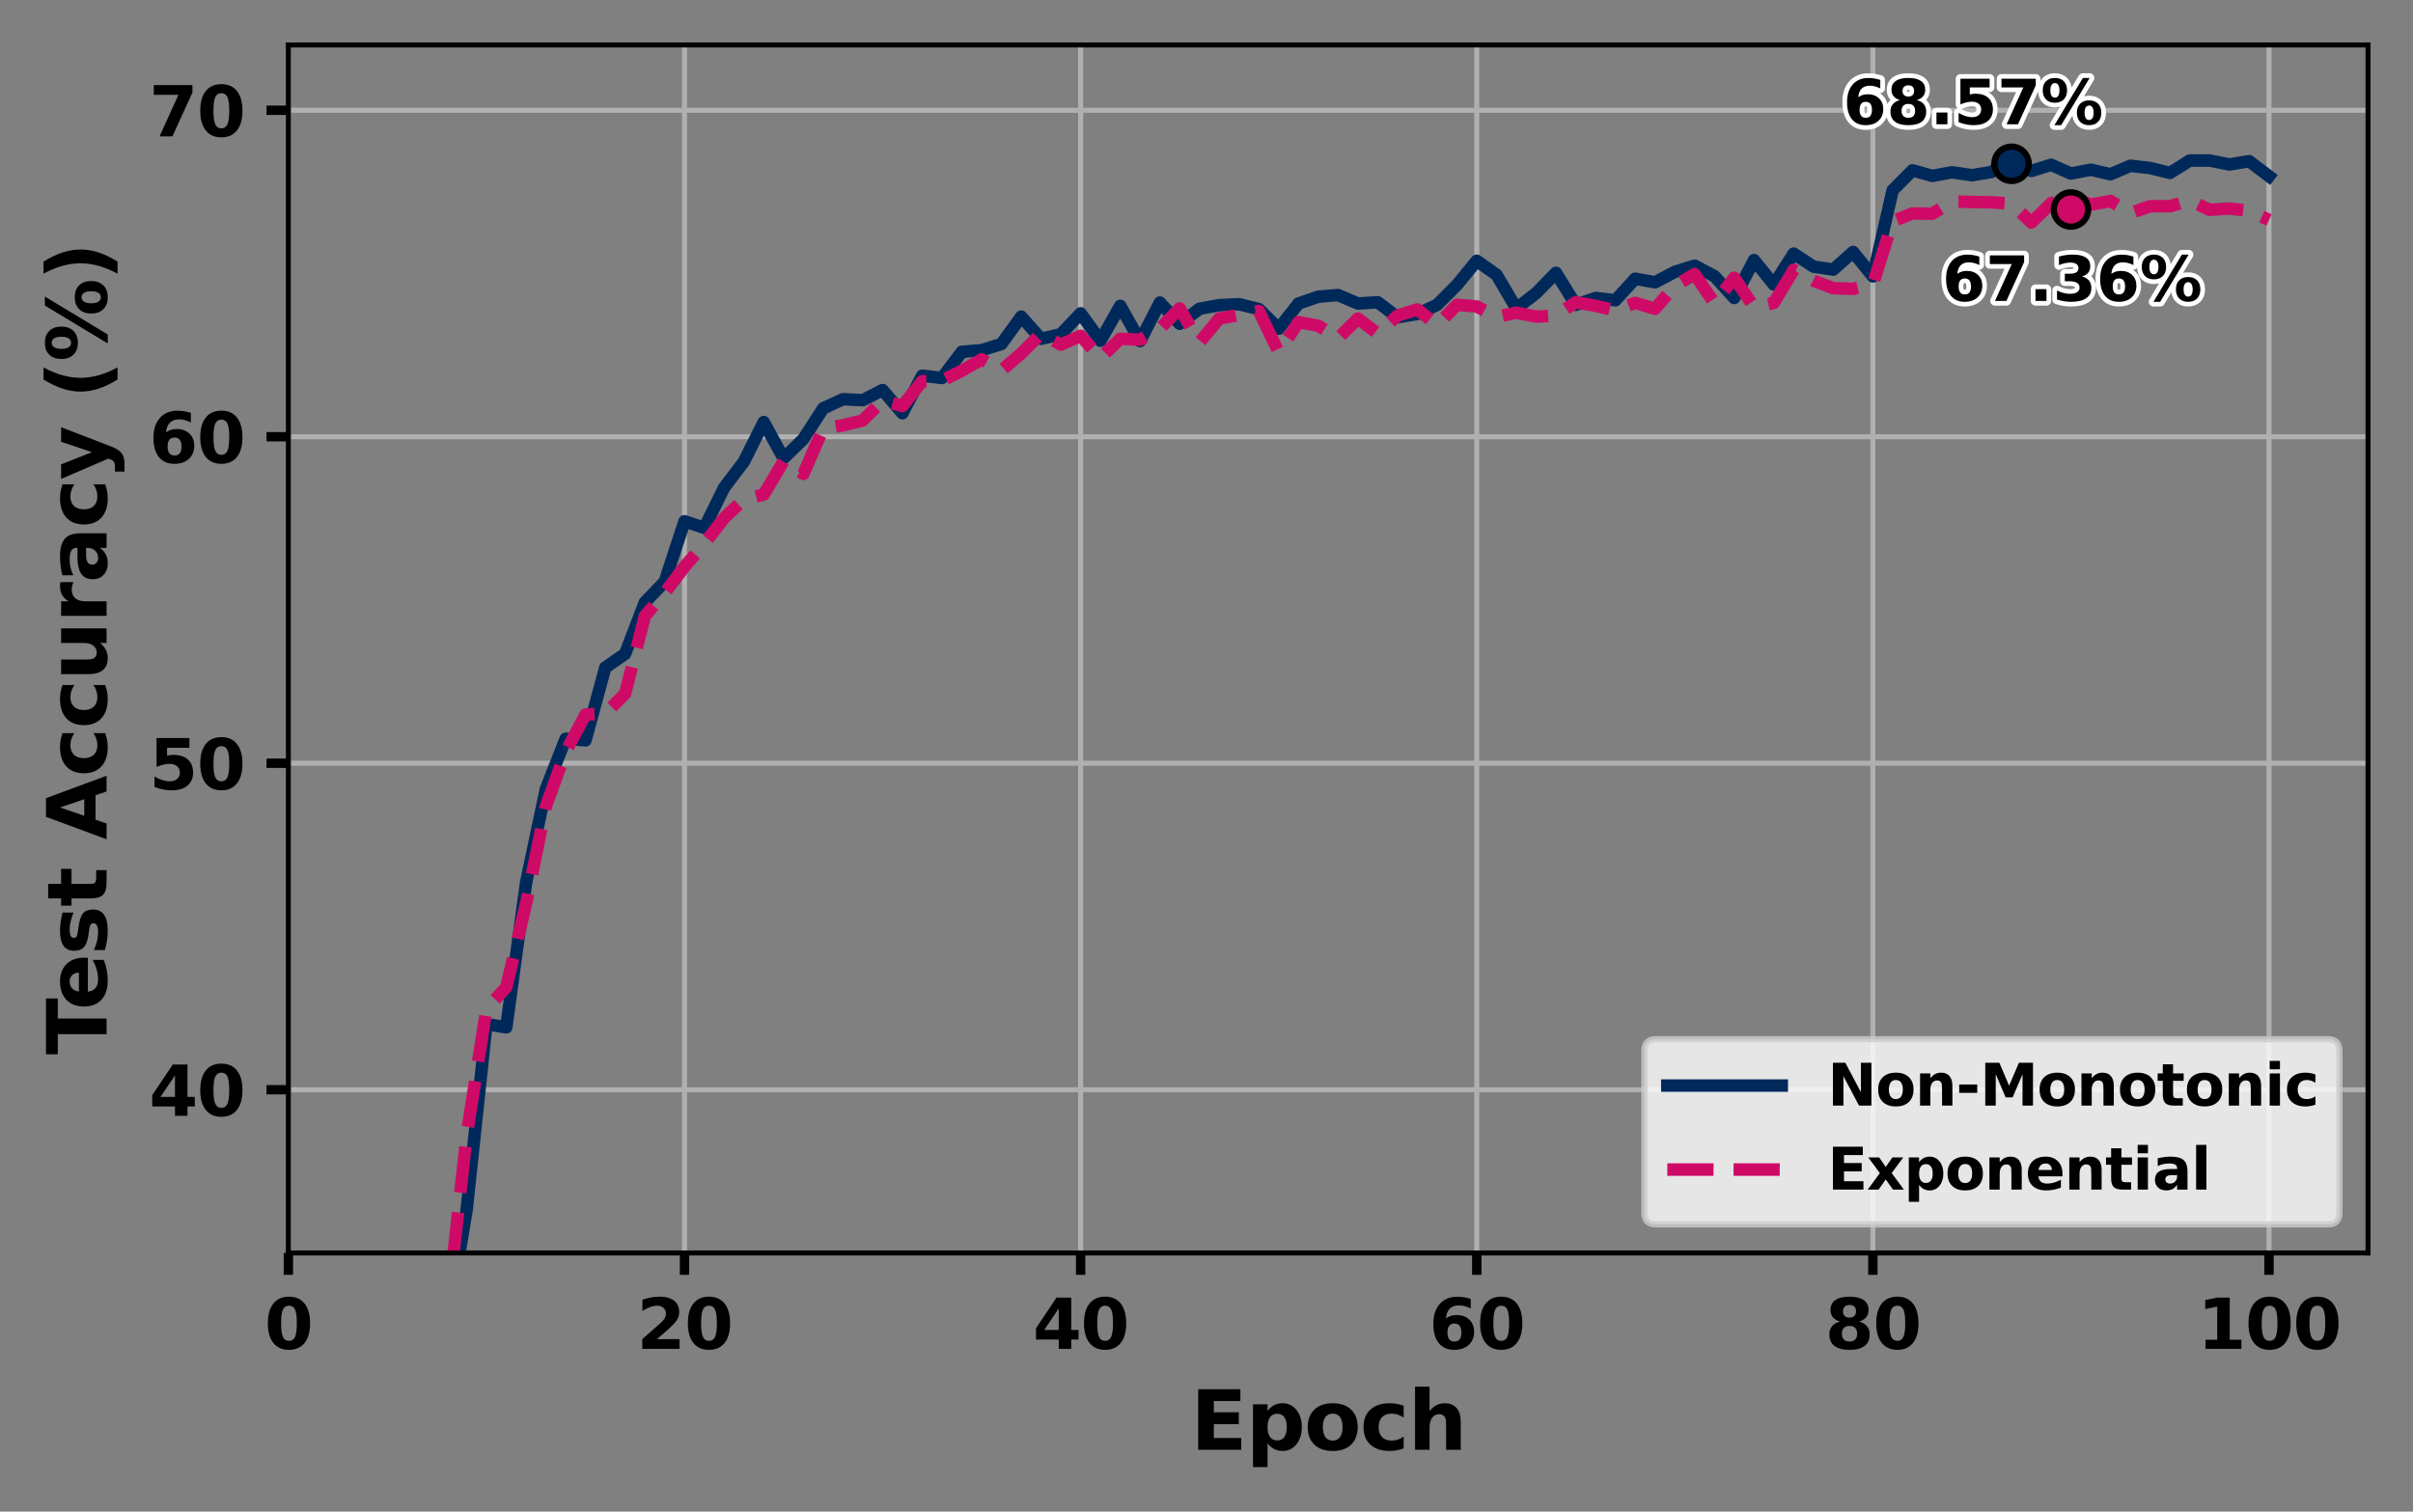 <?xml version="1.0" encoding="utf-8" standalone="no"?>
<!DOCTYPE svg PUBLIC "-//W3C//DTD SVG 1.1//EN"
  "http://www.w3.org/Graphics/SVG/1.1/DTD/svg11.dtd">
<svg xmlns:xlink="http://www.w3.org/1999/xlink" width="386.356pt" height="242.107pt" viewBox="0 0 386.356 242.107" xmlns="http://www.w3.org/2000/svg" version="1.1">
 <rect x="0" y="0" width="386.356" height="242.107" fill="#808080" stroke="none"/>
 <defs>
  <style type="text/css">*{stroke-linejoin: round; stroke-linecap: butt}</style>
 </defs>
 <g id="figure_1">
  <g id="patch_1">
   <path d="M 0 242.107 
L 386.356 242.107 
L 386.356 0 
L 0 0 
L 0 242.107 
z
" style="fill: none"/>
  </g>
  <g id="axes_1">
   <g id="patch_2">
    <path d="M 46.176 200.68 
L 379.156 200.68 
L 379.156 7.2 
L 46.176 7.2 
L 46.176 200.68 
z
" style="fill: none"/>
   </g>
   <g id="matplotlib.axis_1">
    <g id="xtick_1">
     <g id="line2d_1">
      <path d="M 46.176 200.68 
L 46.176 7.2 
" clip-path="url(#paf613d420e)" style="fill: none; stroke: #b0b0b0; stroke-width: 0.8; stroke-linecap: square"/>
     </g>
     <g id="line2d_2">
      <defs>
       <path id="m0b02f58ce5" d="M 0 0 
L 0 3.5 
" style="stroke: #000000; stroke-width: 1.5"/>
      </defs>
      <g>
       <use xlink:href="#m0b02f58ce5" x="46.176" y="200.68" style="stroke: #000000; stroke-width: 1.5"/>
      </g>
     </g>
     <g id="text_1">
      <!-- 0 -->
      <g transform="translate(42.349 216.038) scale(0.11 -0.11)">
       <defs>
        <path id="DejaVuSans-Bold-30" d="M 2944 2338 
Q 2944 3213 2780 3570 
Q 2616 3928 2228 3928 
Q 1841 3928 1675 3570 
Q 1509 3213 1509 2338 
Q 1509 1453 1675 1090 
Q 1841 728 2228 728 
Q 2613 728 2778 1090 
Q 2944 1453 2944 2338 
z
M 4147 2328 
Q 4147 1169 3647 539 
Q 3147 -91 2228 -91 
Q 1306 -91 806 539 
Q 306 1169 306 2328 
Q 306 3491 806 4120 
Q 1306 4750 2228 4750 
Q 3147 4750 3647 4120 
Q 4147 3491 4147 2328 
z
" transform="scale(0.016)"/>
       </defs>
       <use xlink:href="#DejaVuSans-Bold-30"/>
      </g>
     </g>
    </g>
    <g id="xtick_2">
     <g id="line2d_3">
      <path d="M 109.601 200.68 
L 109.601 7.2 
" clip-path="url(#paf613d420e)" style="fill: none; stroke: #b0b0b0; stroke-width: 0.8; stroke-linecap: square"/>
     </g>
     <g id="line2d_4">
      <g>
       <use xlink:href="#m0b02f58ce5" x="109.601" y="200.68" style="stroke: #000000; stroke-width: 1.5"/>
      </g>
     </g>
     <g id="text_2">
      <!-- 20 -->
      <g transform="translate(101.947 216.038) scale(0.11 -0.11)">
       <defs>
        <path id="DejaVuSans-Bold-32" d="M 1844 884 
L 3897 884 
L 3897 0 
L 506 0 
L 506 884 
L 2209 2388 
Q 2438 2594 2547 2791 
Q 2656 2988 2656 3200 
Q 2656 3528 2436 3728 
Q 2216 3928 1850 3928 
Q 1569 3928 1234 3808 
Q 900 3688 519 3450 
L 519 4475 
Q 925 4609 1322 4679 
Q 1719 4750 2100 4750 
Q 2938 4750 3402 4381 
Q 3866 4013 3866 3353 
Q 3866 2972 3669 2642 
Q 3472 2313 2841 1759 
L 1844 884 
z
" transform="scale(0.016)"/>
       </defs>
       <use xlink:href="#DejaVuSans-Bold-32"/>
       <use xlink:href="#DejaVuSans-Bold-30" transform="translate(69.58 0)"/>
      </g>
     </g>
    </g>
    <g id="xtick_3">
     <g id="line2d_5">
      <path d="M 173.026 200.68 
L 173.026 7.2 
" clip-path="url(#paf613d420e)" style="fill: none; stroke: #b0b0b0; stroke-width: 0.8; stroke-linecap: square"/>
     </g>
     <g id="line2d_6">
      <g>
       <use xlink:href="#m0b02f58ce5" x="173.026" y="200.68" style="stroke: #000000; stroke-width: 1.5"/>
      </g>
     </g>
     <g id="text_3">
      <!-- 40 -->
      <g transform="translate(165.372 216.038) scale(0.11 -0.11)">
       <defs>
        <path id="DejaVuSans-Bold-34" d="M 2356 3675 
L 1038 1722 
L 2356 1722 
L 2356 3675 
z
M 2156 4666 
L 3494 4666 
L 3494 1722 
L 4159 1722 
L 4159 850 
L 3494 850 
L 3494 0 
L 2356 0 
L 2356 850 
L 288 850 
L 288 1881 
L 2156 4666 
z
" transform="scale(0.016)"/>
       </defs>
       <use xlink:href="#DejaVuSans-Bold-34"/>
       <use xlink:href="#DejaVuSans-Bold-30" transform="translate(69.58 0)"/>
      </g>
     </g>
    </g>
    <g id="xtick_4">
     <g id="line2d_7">
      <path d="M 236.45 200.68 
L 236.45 7.2 
" clip-path="url(#paf613d420e)" style="fill: none; stroke: #b0b0b0; stroke-width: 0.8; stroke-linecap: square"/>
     </g>
     <g id="line2d_8">
      <g>
       <use xlink:href="#m0b02f58ce5" x="236.45" y="200.68" style="stroke: #000000; stroke-width: 1.5"/>
      </g>
     </g>
     <g id="text_4">
      <!-- 60 -->
      <g transform="translate(228.797 216.038) scale(0.11 -0.11)">
       <defs>
        <path id="DejaVuSans-Bold-36" d="M 2316 2303 
Q 2000 2303 1842 2098 
Q 1684 1894 1684 1484 
Q 1684 1075 1842 870 
Q 2000 666 2316 666 
Q 2634 666 2792 870 
Q 2950 1075 2950 1484 
Q 2950 1894 2792 2098 
Q 2634 2303 2316 2303 
z
M 3803 4544 
L 3803 3681 
Q 3506 3822 3243 3889 
Q 2981 3956 2731 3956 
Q 2194 3956 1894 3657 
Q 1594 3359 1544 2772 
Q 1750 2925 1990 3001 
Q 2231 3078 2516 3078 
Q 3231 3078 3670 2659 
Q 4109 2241 4109 1563 
Q 4109 813 3618 361 
Q 3128 -91 2303 -91 
Q 1394 -91 895 523 
Q 397 1138 397 2266 
Q 397 3422 980 4083 
Q 1563 4744 2578 4744 
Q 2900 4744 3203 4694 
Q 3506 4644 3803 4544 
z
" transform="scale(0.016)"/>
       </defs>
       <use xlink:href="#DejaVuSans-Bold-36"/>
       <use xlink:href="#DejaVuSans-Bold-30" transform="translate(69.58 0)"/>
      </g>
     </g>
    </g>
    <g id="xtick_5">
     <g id="line2d_9">
      <path d="M 299.875 200.68 
L 299.875 7.2 
" clip-path="url(#paf613d420e)" style="fill: none; stroke: #b0b0b0; stroke-width: 0.8; stroke-linecap: square"/>
     </g>
     <g id="line2d_10">
      <g>
       <use xlink:href="#m0b02f58ce5" x="299.875" y="200.68" style="stroke: #000000; stroke-width: 1.5"/>
      </g>
     </g>
     <g id="text_5">
      <!-- 80 -->
      <g transform="translate(292.222 216.038) scale(0.11 -0.11)">
       <defs>
        <path id="DejaVuSans-Bold-38" d="M 2228 2088 
Q 1891 2088 1709 1903 
Q 1528 1719 1528 1375 
Q 1528 1031 1709 848 
Q 1891 666 2228 666 
Q 2563 666 2741 848 
Q 2919 1031 2919 1375 
Q 2919 1722 2741 1905 
Q 2563 2088 2228 2088 
z
M 1350 2484 
Q 925 2613 709 2878 
Q 494 3144 494 3541 
Q 494 4131 934 4440 
Q 1375 4750 2228 4750 
Q 3075 4750 3515 4442 
Q 3956 4134 3956 3541 
Q 3956 3144 3739 2878 
Q 3522 2613 3097 2484 
Q 3572 2353 3814 2058 
Q 4056 1763 4056 1313 
Q 4056 619 3595 264 
Q 3134 -91 2228 -91 
Q 1319 -91 855 264 
Q 391 619 391 1313 
Q 391 1763 633 2058 
Q 875 2353 1350 2484 
z
M 1631 3419 
Q 1631 3141 1786 2991 
Q 1941 2841 2228 2841 
Q 2509 2841 2662 2991 
Q 2816 3141 2816 3419 
Q 2816 3697 2662 3845 
Q 2509 3994 2228 3994 
Q 1941 3994 1786 3844 
Q 1631 3694 1631 3419 
z
" transform="scale(0.016)"/>
       </defs>
       <use xlink:href="#DejaVuSans-Bold-38"/>
       <use xlink:href="#DejaVuSans-Bold-30" transform="translate(69.58 0)"/>
      </g>
     </g>
    </g>
    <g id="xtick_6">
     <g id="line2d_11">
      <path d="M 363.3 200.68 
L 363.3 7.2 
" clip-path="url(#paf613d420e)" style="fill: none; stroke: #b0b0b0; stroke-width: 0.8; stroke-linecap: square"/>
     </g>
     <g id="line2d_12">
      <g>
       <use xlink:href="#m0b02f58ce5" x="363.3" y="200.68" style="stroke: #000000; stroke-width: 1.5"/>
      </g>
     </g>
     <g id="text_6">
      <!-- 100 -->
      <g transform="translate(351.82 216.038) scale(0.11 -0.11)">
       <defs>
        <path id="DejaVuSans-Bold-31" d="M 750 831 
L 1813 831 
L 1813 3847 
L 722 3622 
L 722 4441 
L 1806 4666 
L 2950 4666 
L 2950 831 
L 4013 831 
L 4013 0 
L 750 0 
L 750 831 
z
" transform="scale(0.016)"/>
       </defs>
       <use xlink:href="#DejaVuSans-Bold-31"/>
       <use xlink:href="#DejaVuSans-Bold-30" transform="translate(69.58 0)"/>
       <use xlink:href="#DejaVuSans-Bold-30" transform="translate(139.16 0)"/>
      </g>
     </g>
    </g>
    <g id="text_7">
     <!-- Epoch -->
     <g transform="translate(190.627 232.204) scale(0.13 -0.13)">
      <defs>
       <path id="DejaVuSans-Bold-45" d="M 588 4666 
L 3834 4666 
L 3834 3756 
L 1791 3756 
L 1791 2888 
L 3713 2888 
L 3713 1978 
L 1791 1978 
L 1791 909 
L 3903 909 
L 3903 0 
L 588 0 
L 588 4666 
z
" transform="scale(0.016)"/>
       <path id="DejaVuSans-Bold-70" d="M 1656 506 
L 1656 -1331 
L 538 -1331 
L 538 3500 
L 1656 3500 
L 1656 2988 
Q 1888 3294 2169 3439 
Q 2450 3584 2816 3584 
Q 3463 3584 3878 3070 
Q 4294 2556 4294 1747 
Q 4294 938 3878 423 
Q 3463 -91 2816 -91 
Q 2450 -91 2169 54 
Q 1888 200 1656 506 
z
M 2400 2772 
Q 2041 2772 1848 2508 
Q 1656 2244 1656 1747 
Q 1656 1250 1848 986 
Q 2041 722 2400 722 
Q 2759 722 2948 984 
Q 3138 1247 3138 1747 
Q 3138 2247 2948 2509 
Q 2759 2772 2400 2772 
z
" transform="scale(0.016)"/>
       <path id="DejaVuSans-Bold-6f" d="M 2203 2784 
Q 1831 2784 1636 2517 
Q 1441 2250 1441 1747 
Q 1441 1244 1636 976 
Q 1831 709 2203 709 
Q 2569 709 2762 976 
Q 2956 1244 2956 1747 
Q 2956 2250 2762 2517 
Q 2569 2784 2203 2784 
z
M 2203 3584 
Q 3106 3584 3614 3096 
Q 4122 2609 4122 1747 
Q 4122 884 3614 396 
Q 3106 -91 2203 -91 
Q 1297 -91 786 396 
Q 275 884 275 1747 
Q 275 2609 786 3096 
Q 1297 3584 2203 3584 
z
" transform="scale(0.016)"/>
       <path id="DejaVuSans-Bold-63" d="M 3366 3391 
L 3366 2478 
Q 3138 2634 2908 2709 
Q 2678 2784 2431 2784 
Q 1963 2784 1702 2511 
Q 1441 2238 1441 1747 
Q 1441 1256 1702 982 
Q 1963 709 2431 709 
Q 2694 709 2930 787 
Q 3166 866 3366 1019 
L 3366 103 
Q 3103 6 2833 -42 
Q 2563 -91 2291 -91 
Q 1344 -91 809 395 
Q 275 881 275 1747 
Q 275 2613 809 3098 
Q 1344 3584 2291 3584 
Q 2566 3584 2833 3536 
Q 3100 3488 3366 3391 
z
" transform="scale(0.016)"/>
       <path id="DejaVuSans-Bold-68" d="M 4056 2131 
L 4056 0 
L 2931 0 
L 2931 347 
L 2931 1625 
Q 2931 2084 2911 2256 
Q 2891 2428 2841 2509 
Q 2775 2619 2662 2680 
Q 2550 2741 2406 2741 
Q 2056 2741 1856 2470 
Q 1656 2200 1656 1722 
L 1656 0 
L 538 0 
L 538 4863 
L 1656 4863 
L 1656 2988 
Q 1909 3294 2193 3439 
Q 2478 3584 2822 3584 
Q 3428 3584 3742 3212 
Q 4056 2841 4056 2131 
z
" transform="scale(0.016)"/>
      </defs>
      <use xlink:href="#DejaVuSans-Bold-45"/>
      <use xlink:href="#DejaVuSans-Bold-70" transform="translate(68.311 0)"/>
      <use xlink:href="#DejaVuSans-Bold-6f" transform="translate(139.893 0)"/>
      <use xlink:href="#DejaVuSans-Bold-63" transform="translate(208.594 0)"/>
      <use xlink:href="#DejaVuSans-Bold-68" transform="translate(267.871 0)"/>
     </g>
    </g>
   </g>
   <g id="matplotlib.axis_2">
    <g id="ytick_1">
     <g id="line2d_13">
      <path d="M 46.176 174.534 
L 379.156 174.534 
" clip-path="url(#paf613d420e)" style="fill: none; stroke: #b0b0b0; stroke-width: 0.8; stroke-linecap: square"/>
     </g>
     <g id="line2d_14">
      <defs>
       <path id="mafb6acbfd9" d="M 0 0 
L -3.5 0 
" style="stroke: #000000; stroke-width: 1.5"/>
      </defs>
      <g>
       <use xlink:href="#mafb6acbfd9" x="46.176" y="174.534" style="stroke: #000000; stroke-width: 1.5"/>
      </g>
     </g>
     <g id="text_8">
      <!-- 40 -->
      <g transform="translate(23.869 178.713) scale(0.11 -0.11)">
       <use xlink:href="#DejaVuSans-Bold-34"/>
       <use xlink:href="#DejaVuSans-Bold-30" transform="translate(69.58 0)"/>
      </g>
     </g>
    </g>
    <g id="ytick_2">
     <g id="line2d_15">
      <path d="M 46.176 122.242 
L 379.156 122.242 
" clip-path="url(#paf613d420e)" style="fill: none; stroke: #b0b0b0; stroke-width: 0.8; stroke-linecap: square"/>
     </g>
     <g id="line2d_16">
      <g>
       <use xlink:href="#mafb6acbfd9" x="46.176" y="122.242" style="stroke: #000000; stroke-width: 1.5"/>
      </g>
     </g>
     <g id="text_9">
      <!-- 50 -->
      <g transform="translate(23.869 126.421) scale(0.11 -0.11)">
       <defs>
        <path id="DejaVuSans-Bold-35" d="M 678 4666 
L 3669 4666 
L 3669 3781 
L 1638 3781 
L 1638 3059 
Q 1775 3097 1914 3117 
Q 2053 3138 2203 3138 
Q 3056 3138 3531 2711 
Q 4006 2284 4006 1522 
Q 4006 766 3489 337 
Q 2972 -91 2053 -91 
Q 1656 -91 1267 -14 
Q 878 63 494 219 
L 494 1166 
Q 875 947 1217 837 
Q 1559 728 1863 728 
Q 2300 728 2551 942 
Q 2803 1156 2803 1522 
Q 2803 1891 2551 2103 
Q 2300 2316 1863 2316 
Q 1603 2316 1309 2248 
Q 1016 2181 678 2041 
L 678 4666 
z
" transform="scale(0.016)"/>
       </defs>
       <use xlink:href="#DejaVuSans-Bold-35"/>
       <use xlink:href="#DejaVuSans-Bold-30" transform="translate(69.58 0)"/>
      </g>
     </g>
    </g>
    <g id="ytick_3">
     <g id="line2d_17">
      <path d="M 46.176 69.95 
L 379.156 69.95 
" clip-path="url(#paf613d420e)" style="fill: none; stroke: #b0b0b0; stroke-width: 0.8; stroke-linecap: square"/>
     </g>
     <g id="line2d_18">
      <g>
       <use xlink:href="#mafb6acbfd9" x="46.176" y="69.95" style="stroke: #000000; stroke-width: 1.5"/>
      </g>
     </g>
     <g id="text_10">
      <!-- 60 -->
      <g transform="translate(23.869 74.129) scale(0.11 -0.11)">
       <use xlink:href="#DejaVuSans-Bold-36"/>
       <use xlink:href="#DejaVuSans-Bold-30" transform="translate(69.58 0)"/>
      </g>
     </g>
    </g>
    <g id="ytick_4">
     <g id="line2d_19">
      <path d="M 46.176 17.658 
L 379.156 17.658 
" clip-path="url(#paf613d420e)" style="fill: none; stroke: #b0b0b0; stroke-width: 0.8; stroke-linecap: square"/>
     </g>
     <g id="line2d_20">
      <g>
       <use xlink:href="#mafb6acbfd9" x="46.176" y="17.658" style="stroke: #000000; stroke-width: 1.5"/>
      </g>
     </g>
     <g id="text_11">
      <!-- 70 -->
      <g transform="translate(23.869 21.838) scale(0.11 -0.11)">
       <defs>
        <path id="DejaVuSans-Bold-37" d="M 428 4666 
L 3944 4666 
L 3944 3988 
L 2125 0 
L 953 0 
L 2675 3781 
L 428 3781 
L 428 4666 
z
" transform="scale(0.016)"/>
       </defs>
       <use xlink:href="#DejaVuSans-Bold-37"/>
       <use xlink:href="#DejaVuSans-Bold-30" transform="translate(69.58 0)"/>
      </g>
     </g>
    </g>
    <g id="text_12">
     <!-- Test Accuracy (%) -->
     <g transform="translate(17.064 168.924) rotate(-90) scale(0.13 -0.13)">
      <defs>
       <path id="DejaVuSans-Bold-54" d="M 31 4666 
L 4331 4666 
L 4331 3756 
L 2784 3756 
L 2784 0 
L 1581 0 
L 1581 3756 
L 31 3756 
L 31 4666 
z
" transform="scale(0.016)"/>
       <path id="DejaVuSans-Bold-65" d="M 4031 1759 
L 4031 1441 
L 1416 1441 
Q 1456 1047 1700 850 
Q 1944 653 2381 653 
Q 2734 653 3104 758 
Q 3475 863 3866 1075 
L 3866 213 
Q 3469 63 3072 -14 
Q 2675 -91 2278 -91 
Q 1328 -91 801 392 
Q 275 875 275 1747 
Q 275 2603 792 3093 
Q 1309 3584 2216 3584 
Q 3041 3584 3536 3087 
Q 4031 2591 4031 1759 
z
M 2881 2131 
Q 2881 2450 2695 2645 
Q 2509 2841 2209 2841 
Q 1884 2841 1681 2658 
Q 1478 2475 1428 2131 
L 2881 2131 
z
" transform="scale(0.016)"/>
       <path id="DejaVuSans-Bold-73" d="M 3272 3391 
L 3272 2541 
Q 2913 2691 2578 2766 
Q 2244 2841 1947 2841 
Q 1628 2841 1473 2761 
Q 1319 2681 1319 2516 
Q 1319 2381 1436 2309 
Q 1553 2238 1856 2203 
L 2053 2175 
Q 2913 2066 3209 1816 
Q 3506 1566 3506 1031 
Q 3506 472 3093 190 
Q 2681 -91 1863 -91 
Q 1516 -91 1145 -36 
Q 775 19 384 128 
L 384 978 
Q 719 816 1070 734 
Q 1422 653 1784 653 
Q 2113 653 2278 743 
Q 2444 834 2444 1013 
Q 2444 1163 2330 1236 
Q 2216 1309 1875 1350 
L 1678 1375 
Q 931 1469 631 1722 
Q 331 1975 331 2491 
Q 331 3047 712 3315 
Q 1094 3584 1881 3584 
Q 2191 3584 2531 3537 
Q 2872 3491 3272 3391 
z
" transform="scale(0.016)"/>
       <path id="DejaVuSans-Bold-74" d="M 1759 4494 
L 1759 3500 
L 2913 3500 
L 2913 2700 
L 1759 2700 
L 1759 1216 
Q 1759 972 1856 886 
Q 1953 800 2241 800 
L 2816 800 
L 2816 0 
L 1856 0 
Q 1194 0 917 276 
Q 641 553 641 1216 
L 641 2700 
L 84 2700 
L 84 3500 
L 641 3500 
L 641 4494 
L 1759 4494 
z
" transform="scale(0.016)"/>
       <path id="DejaVuSans-Bold-20" transform="scale(0.016)"/>
       <path id="DejaVuSans-Bold-41" d="M 3419 850 
L 1538 850 
L 1241 0 
L 31 0 
L 1759 4666 
L 3194 4666 
L 4922 0 
L 3713 0 
L 3419 850 
z
M 1838 1716 
L 3116 1716 
L 2478 3572 
L 1838 1716 
z
" transform="scale(0.016)"/>
       <path id="DejaVuSans-Bold-75" d="M 500 1363 
L 500 3500 
L 1625 3500 
L 1625 3150 
Q 1625 2866 1622 2436 
Q 1619 2006 1619 1863 
Q 1619 1441 1641 1255 
Q 1663 1069 1716 984 
Q 1784 875 1895 815 
Q 2006 756 2150 756 
Q 2500 756 2700 1025 
Q 2900 1294 2900 1772 
L 2900 3500 
L 4019 3500 
L 4019 0 
L 2900 0 
L 2900 506 
Q 2647 200 2364 54 
Q 2081 -91 1741 -91 
Q 1134 -91 817 281 
Q 500 653 500 1363 
z
" transform="scale(0.016)"/>
       <path id="DejaVuSans-Bold-72" d="M 3138 2547 
Q 2991 2616 2845 2648 
Q 2700 2681 2553 2681 
Q 2122 2681 1889 2404 
Q 1656 2128 1656 1613 
L 1656 0 
L 538 0 
L 538 3500 
L 1656 3500 
L 1656 2925 
Q 1872 3269 2151 3426 
Q 2431 3584 2822 3584 
Q 2878 3584 2943 3579 
Q 3009 3575 3134 3559 
L 3138 2547 
z
" transform="scale(0.016)"/>
       <path id="DejaVuSans-Bold-61" d="M 2106 1575 
Q 1756 1575 1579 1456 
Q 1403 1338 1403 1106 
Q 1403 894 1545 773 
Q 1688 653 1941 653 
Q 2256 653 2472 879 
Q 2688 1106 2688 1447 
L 2688 1575 
L 2106 1575 
z
M 3816 1997 
L 3816 0 
L 2688 0 
L 2688 519 
Q 2463 200 2181 54 
Q 1900 -91 1497 -91 
Q 953 -91 614 226 
Q 275 544 275 1050 
Q 275 1666 698 1953 
Q 1122 2241 2028 2241 
L 2688 2241 
L 2688 2328 
Q 2688 2594 2478 2717 
Q 2269 2841 1825 2841 
Q 1466 2841 1156 2769 
Q 847 2697 581 2553 
L 581 3406 
Q 941 3494 1303 3539 
Q 1666 3584 2028 3584 
Q 2975 3584 3395 3211 
Q 3816 2838 3816 1997 
z
" transform="scale(0.016)"/>
       <path id="DejaVuSans-Bold-79" d="M 78 3500 
L 1197 3500 
L 2138 1125 
L 2938 3500 
L 4056 3500 
L 2584 -331 
Q 2363 -916 2067 -1148 
Q 1772 -1381 1288 -1381 
L 641 -1381 
L 641 -647 
L 991 -647 
Q 1275 -647 1404 -556 
Q 1534 -466 1606 -231 
L 1638 -134 
L 78 3500 
z
" transform="scale(0.016)"/>
       <path id="DejaVuSans-Bold-28" d="M 2413 -844 
L 1484 -844 
Q 1006 -72 778 623 
Q 550 1319 550 2003 
Q 550 2688 779 3389 
Q 1009 4091 1484 4856 
L 2413 4856 
Q 2013 4116 1813 3408 
Q 1613 2700 1613 2009 
Q 1613 1319 1811 609 
Q 2009 -100 2413 -844 
z
" transform="scale(0.016)"/>
       <path id="DejaVuSans-Bold-25" d="M 4959 1925 
Q 4738 1925 4616 1733 
Q 4494 1541 4494 1184 
Q 4494 825 4614 633 
Q 4734 441 4959 441 
Q 5184 441 5303 633 
Q 5422 825 5422 1184 
Q 5422 1541 5301 1733 
Q 5181 1925 4959 1925 
z
M 4959 2450 
Q 5541 2450 5875 2112 
Q 6209 1775 6209 1184 
Q 6209 594 5875 251 
Q 5541 -91 4959 -91 
Q 4378 -91 4042 251 
Q 3706 594 3706 1184 
Q 3706 1772 4042 2111 
Q 4378 2450 4959 2450 
z
M 2094 -91 
L 1403 -91 
L 4319 4750 
L 5013 4750 
L 2094 -91 
z
M 1453 4750 
Q 2034 4750 2367 4411 
Q 2700 4072 2700 3481 
Q 2700 2891 2367 2550 
Q 2034 2209 1453 2209 
Q 872 2209 539 2550 
Q 206 2891 206 3481 
Q 206 4072 539 4411 
Q 872 4750 1453 4750 
z
M 1453 4225 
Q 1228 4225 1106 4031 
Q 984 3838 984 3481 
Q 984 3122 1106 2926 
Q 1228 2731 1453 2731 
Q 1678 2731 1798 2926 
Q 1919 3122 1919 3481 
Q 1919 3838 1797 4031 
Q 1675 4225 1453 4225 
z
" transform="scale(0.016)"/>
       <path id="DejaVuSans-Bold-29" d="M 513 -844 
Q 913 -100 1113 609 
Q 1313 1319 1313 2009 
Q 1313 2700 1113 3408 
Q 913 4116 513 4856 
L 1441 4856 
Q 1916 4091 2145 3389 
Q 2375 2688 2375 2003 
Q 2375 1319 2147 623 
Q 1919 -72 1441 -844 
L 513 -844 
z
" transform="scale(0.016)"/>
      </defs>
      <use xlink:href="#DejaVuSans-Bold-54"/>
      <use xlink:href="#DejaVuSans-Bold-65" transform="translate(54.963 0)"/>
      <use xlink:href="#DejaVuSans-Bold-73" transform="translate(122.785 0)"/>
      <use xlink:href="#DejaVuSans-Bold-74" transform="translate(182.307 0)"/>
      <use xlink:href="#DejaVuSans-Bold-20" transform="translate(230.109 0)"/>
      <use xlink:href="#DejaVuSans-Bold-41" transform="translate(264.924 0)"/>
      <use xlink:href="#DejaVuSans-Bold-63" transform="translate(342.316 0)"/>
      <use xlink:href="#DejaVuSans-Bold-63" transform="translate(401.594 0)"/>
      <use xlink:href="#DejaVuSans-Bold-75" transform="translate(460.871 0)"/>
      <use xlink:href="#DejaVuSans-Bold-72" transform="translate(532.062 0)"/>
      <use xlink:href="#DejaVuSans-Bold-61" transform="translate(581.379 0)"/>
      <use xlink:href="#DejaVuSans-Bold-63" transform="translate(648.859 0)"/>
      <use xlink:href="#DejaVuSans-Bold-79" transform="translate(708.137 0)"/>
      <use xlink:href="#DejaVuSans-Bold-20" transform="translate(773.322 0)"/>
      <use xlink:href="#DejaVuSans-Bold-28" transform="translate(808.137 0)"/>
      <use xlink:href="#DejaVuSans-Bold-25" transform="translate(853.84 0)"/>
      <use xlink:href="#DejaVuSans-Bold-29" transform="translate(954.035 0)"/>
     </g>
    </g>
   </g>
   <g id="line2d_21">
    <path d="M 65.093 243.107 
L 65.204 242.252 
L 68.375 233.153 
L 71.546 212.812 
L 74.717 193.777 
L 77.888 164.023 
L 81.06 164.546 
L 84.231 141.381 
L 87.402 126.373 
L 90.573 118.32 
L 93.745 118.582 
L 96.916 106.921 
L 100.087 104.724 
L 103.258 96.462 
L 106.43 93.168 
L 109.601 83.494 
L 112.772 84.54 
L 115.943 78.108 
L 119.115 73.924 
L 122.286 67.597 
L 125.457 73.402 
L 128.628 70.316 
L 131.8 65.401 
L 134.971 63.937 
L 138.142 64.094 
L 141.313 62.473 
L 144.484 66.185 
L 147.656 60.172 
L 150.827 60.538 
L 153.998 56.354 
L 157.169 56.093 
L 160.341 55.099 
L 163.512 50.707 
L 166.683 54.263 
L 169.854 53.531 
L 173.026 50.184 
L 176.197 54.576 
L 179.368 48.981 
L 182.539 54.629 
L 185.711 48.458 
L 188.882 51.857 
L 192.053 49.452 
L 195.224 48.877 
L 198.396 48.72 
L 201.567 49.504 
L 204.738 52.642 
L 207.909 48.615 
L 211.08 47.517 
L 214.252 47.256 
L 217.423 48.615 
L 220.594 48.406 
L 223.765 50.811 
L 226.937 50.289 
L 230.108 48.824 
L 233.279 45.635 
L 236.45 41.765 
L 239.622 44.013 
L 242.793 49.4 
L 245.964 46.942 
L 249.135 43.7 
L 252.307 48.824 
L 255.478 47.726 
L 258.649 48.092 
L 261.82 44.641 
L 264.992 45.216 
L 268.163 43.543 
L 271.334 42.549 
L 274.505 44.223 
L 277.676 47.726 
L 280.848 41.66 
L 284.019 45.582 
L 287.19 40.615 
L 290.361 42.706 
L 293.533 43.177 
L 296.704 40.353 
L 299.875 44.275 
L 303.046 30.47 
L 306.218 27.28 
L 309.389 28.169 
L 312.56 27.594 
L 315.731 28.064 
L 318.903 27.542 
L 322.074 25.136 
L 325.245 27.385 
L 328.416 26.391 
L 331.588 27.803 
L 334.759 27.176 
L 337.93 27.908 
L 341.101 26.548 
L 344.272 26.914 
L 347.444 27.698 
L 350.615 25.711 
L 353.786 25.711 
L 356.957 26.339 
L 360.129 25.816 
L 363.3 28.221 
" clip-path="url(#paf613d420e)" style="fill: none; stroke: #00295b; stroke-width: 2; stroke-linecap: square"/>
   </g>
   <g id="line2d_22">
    <path d="M 65.005 243.107 
L 65.204 241.206 
L 68.375 232.421 
L 71.546 210.459 
L 74.717 181.855 
L 77.888 161.566 
L 81.06 158.114 
L 84.231 144.728 
L 87.402 129.145 
L 90.573 120.412 
L 93.745 114.451 
L 96.916 114.294 
L 100.087 111.104 
L 103.258 98.659 
L 106.43 94.946 
L 109.601 90.762 
L 112.772 87.102 
L 115.943 82.971 
L 119.115 79.99 
L 122.286 79.206 
L 125.457 73.872 
L 128.628 75.912 
L 131.8 68.643 
L 134.971 68.12 
L 138.142 67.336 
L 141.313 64.146 
L 144.484 65.035 
L 147.656 61.061 
L 150.827 60.956 
L 153.998 59.387 
L 157.169 57.557 
L 160.341 59.335 
L 163.512 56.616 
L 166.683 53.426 
L 169.854 55.204 
L 173.026 53.792 
L 176.197 57.348 
L 179.368 54.263 
L 182.539 54.42 
L 185.711 52.642 
L 188.882 49.4 
L 192.053 54.838 
L 195.224 51.021 
L 198.396 50.445 
L 201.567 49.818 
L 204.738 56.407 
L 207.909 51.596 
L 211.08 52.171 
L 214.252 54.158 
L 217.423 51.021 
L 220.594 53.426 
L 223.765 50.55 
L 226.937 49.556 
L 230.108 52.066 
L 233.279 48.824 
L 236.45 49.086 
L 239.622 50.759 
L 242.793 50.079 
L 245.964 50.707 
L 249.135 50.55 
L 252.307 48.406 
L 255.478 48.981 
L 258.649 49.713 
L 261.82 48.511 
L 264.992 49.452 
L 268.163 45.791 
L 271.334 43.909 
L 274.505 48.563 
L 277.676 44.484 
L 280.848 49.19 
L 284.019 48.511 
L 287.19 43.229 
L 290.361 44.955 
L 293.533 46.157 
L 296.704 46.262 
L 299.875 45.53 
L 303.046 35.438 
L 306.218 34.183 
L 309.389 34.235 
L 312.56 32.248 
L 315.731 32.352 
L 318.903 32.405 
L 322.074 32.614 
L 325.245 35.647 
L 328.416 32.562 
L 331.588 31.463 
L 334.759 32.771 
L 337.93 32.196 
L 341.101 34.13 
L 344.272 33.032 
L 347.444 33.032 
L 350.615 32.091 
L 353.786 33.607 
L 356.957 33.398 
L 360.129 33.764 
L 363.3 35.228 
" clip-path="url(#paf613d420e)" style="fill: none; stroke-dasharray: 7.4,3.2; stroke-dashoffset: 0; stroke: #cf0a66; stroke-width: 2"/>
   </g>
   <g id="line2d_23">
    <path d="M 322.074 26.234 
" clip-path="url(#paf613d420e)" style="fill: none; stroke: #00295b; stroke-width: 1.5; stroke-linecap: square"/>
    <defs>
     <path id="m6e588f9d43" d="M 0 2.75 
C 0.729 2.75 1.429 2.46 1.945 1.945 
C 2.46 1.429 2.75 0.729 2.75 0 
C 2.75 -0.729 2.46 -1.429 1.945 -1.945 
C 1.429 -2.46 0.729 -2.75 0 -2.75 
C -0.729 -2.75 -1.429 -2.46 -1.945 -1.945 
C -2.46 -1.429 -2.75 -0.729 -2.75 0 
C -2.75 0.729 -2.46 1.429 -1.945 1.945 
C -1.429 2.46 -0.729 2.75 0 2.75 
z
" style="stroke: #000000"/>
    </defs>
    <g clip-path="url(#paf613d420e)">
     <use xlink:href="#m6e588f9d43" x="322.074" y="26.234" style="fill: #00295b; stroke: #000000"/>
    </g>
   </g>
   <g id="line2d_24">
    <path d="M 331.588 33.555 
" clip-path="url(#paf613d420e)" style="fill: none; stroke: #cf0a66; stroke-width: 1.5; stroke-linecap: square"/>
    <defs>
     <path id="m225988ecab" d="M 0 2.75 
C 0.729 2.75 1.429 2.46 1.945 1.945 
C 2.46 1.429 2.75 0.729 2.75 0 
C 2.75 -0.729 2.46 -1.429 1.945 -1.945 
C 1.429 -2.46 0.729 -2.75 0 -2.75 
C -0.729 -2.75 -1.429 -2.46 -1.945 -1.945 
C -2.46 -1.429 -2.75 -0.729 -2.75 0 
C -2.75 0.729 -2.46 1.429 -1.945 1.945 
C -1.429 2.46 -0.729 2.75 0 2.75 
z
" style="stroke: #000000"/>
    </defs>
    <g clip-path="url(#paf613d420e)">
     <use xlink:href="#m225988ecab" x="331.588" y="33.555" style="fill: #cf0a66; stroke: #000000"/>
    </g>
   </g>
   <g id="patch_3">
    <path d="M 46.176 200.68 
L 46.176 7.2 
" style="fill: none; stroke: #000000; stroke-width: 0.8; stroke-linejoin: miter; stroke-linecap: square"/>
   </g>
   <g id="patch_4">
    <path d="M 379.156 200.68 
L 379.156 7.2 
" style="fill: none; stroke: #000000; stroke-width: 0.8; stroke-linejoin: miter; stroke-linecap: square"/>
   </g>
   <g id="patch_5">
    <path d="M 46.176 200.68 
L 379.156 200.68 
" style="fill: none; stroke: #000000; stroke-width: 0.8; stroke-linejoin: miter; stroke-linecap: square"/>
   </g>
   <g id="patch_6">
    <path d="M 46.176 7.2 
L 379.156 7.2 
" style="fill: none; stroke: #000000; stroke-width: 0.8; stroke-linejoin: miter; stroke-linecap: square"/>
   </g>
   <g id="text_13">
    <path d="M 298.737 16.308 
Q 298.243 16.308 297.996 16.629 
Q 297.75 16.948 297.75 17.588 
Q 297.75 18.227 297.996 18.548 
Q 298.243 18.866 298.737 18.866 
Q 299.234 18.866 299.481 18.548 
Q 299.728 18.227 299.728 17.588 
Q 299.728 16.948 299.481 16.629 
Q 299.234 16.308 298.737 16.308 
z
M 301.06 12.807 
L 301.06 14.155 
Q 300.596 13.935 300.185 13.83 
Q 299.776 13.726 299.385 13.726 
Q 298.546 13.726 298.078 14.193 
Q 297.609 14.658 297.531 15.576 
Q 297.853 15.337 298.228 15.218 
Q 298.604 15.098 299.05 15.098 
Q 300.167 15.098 300.853 15.752 
Q 301.539 16.405 301.539 17.465 
Q 301.539 18.637 300.771 19.343 
Q 300.006 20.049 298.717 20.049 
Q 297.296 20.049 296.517 19.09 
Q 295.739 18.129 295.739 16.366 
Q 295.739 14.56 296.65 13.527 
Q 297.56 12.494 299.146 12.494 
Q 299.65 12.494 300.123 12.573 
Q 300.596 12.651 301.06 12.807 
z
M 305.558 16.644 
Q 305.031 16.644 304.747 16.933 
Q 304.464 17.221 304.464 17.758 
Q 304.464 18.296 304.747 18.582 
Q 305.031 18.866 305.558 18.866 
Q 306.081 18.866 306.359 18.582 
Q 306.637 18.296 306.637 17.758 
Q 306.637 17.216 306.359 16.93 
Q 306.081 16.644 305.558 16.644 
z
M 304.186 16.026 
Q 303.522 15.824 303.184 15.41 
Q 302.848 14.994 302.848 14.374 
Q 302.848 13.452 303.536 12.969 
Q 304.225 12.485 305.558 12.485 
Q 306.881 12.485 307.568 12.966 
Q 308.258 13.448 308.258 14.374 
Q 308.258 14.994 307.918 15.41 
Q 307.579 15.824 306.915 16.026 
Q 307.658 16.23 308.036 16.691 
Q 308.414 17.152 308.414 17.855 
Q 308.414 18.94 307.693 19.494 
Q 306.973 20.049 305.558 20.049 
Q 304.137 20.049 303.412 19.494 
Q 302.687 18.94 302.687 17.855 
Q 302.687 17.152 303.065 16.691 
Q 303.443 16.23 304.186 16.026 
z
M 304.625 14.565 
Q 304.625 14.999 304.867 15.233 
Q 305.109 15.468 305.558 15.468 
Q 305.997 15.468 306.236 15.233 
Q 306.476 14.999 306.476 14.565 
Q 306.476 14.13 306.236 13.899 
Q 305.997 13.666 305.558 13.666 
Q 305.109 13.666 304.867 13.901 
Q 304.625 14.135 304.625 14.565 
z
M 310.055 18.018 
L 311.812 18.018 
L 311.812 19.907 
L 310.055 19.907 
L 310.055 18.018 
z
M 313.893 12.616 
L 318.566 12.616 
L 318.566 13.999 
L 315.393 13.999 
L 315.393 15.127 
Q 315.607 15.068 315.824 15.037 
Q 316.041 15.004 316.275 15.004 
Q 317.608 15.004 318.35 15.671 
Q 319.093 16.338 319.093 17.529 
Q 319.093 18.71 318.285 19.38 
Q 317.477 20.049 316.041 20.049 
Q 315.421 20.049 314.813 19.929 
Q 314.205 19.808 313.605 19.565 
L 313.605 18.085 
Q 314.2 18.427 314.735 18.599 
Q 315.269 18.769 315.744 18.769 
Q 316.427 18.769 316.819 18.435 
Q 317.213 18.101 317.213 17.529 
Q 317.213 16.952 316.819 16.621 
Q 316.427 16.288 315.744 16.288 
Q 315.338 16.288 314.878 16.394 
Q 314.421 16.499 313.893 16.718 
L 313.893 12.616 
z
M 320.46 12.616 
L 325.954 12.616 
L 325.954 13.676 
L 323.111 19.907 
L 321.28 19.907 
L 323.971 13.999 
L 320.46 13.999 
L 320.46 12.616 
z
M 334.498 16.899 
Q 334.152 16.899 333.962 17.199 
Q 333.771 17.499 333.771 18.057 
Q 333.771 18.618 333.959 18.918 
Q 334.146 19.218 334.498 19.218 
Q 334.849 19.218 335.035 18.918 
Q 335.221 18.618 335.221 18.057 
Q 335.221 17.499 335.032 17.199 
Q 334.844 16.899 334.498 16.899 
z
M 334.498 16.079 
Q 335.407 16.079 335.929 16.607 
Q 336.451 17.133 336.451 18.057 
Q 336.451 18.979 335.929 19.515 
Q 335.407 20.049 334.498 20.049 
Q 333.59 20.049 333.065 19.515 
Q 332.54 18.979 332.54 18.057 
Q 332.54 17.138 333.065 16.608 
Q 333.59 16.079 334.498 16.079 
z
M 330.021 20.049 
L 328.941 20.049 
L 333.498 12.485 
L 334.582 12.485 
L 330.021 20.049 
z
M 329.019 12.485 
Q 329.927 12.485 330.448 13.015 
Q 330.968 13.544 330.968 14.468 
Q 330.968 15.39 330.448 15.923 
Q 329.927 16.455 329.019 16.455 
Q 328.112 16.455 327.591 15.923 
Q 327.071 15.39 327.071 14.468 
Q 327.071 13.544 327.591 13.015 
Q 328.112 12.485 329.019 12.485 
z
M 329.019 13.305 
Q 328.668 13.305 328.477 13.608 
Q 328.287 13.91 328.287 14.468 
Q 328.287 15.029 328.477 15.335 
Q 328.668 15.64 329.019 15.64 
Q 329.371 15.64 329.559 15.335 
Q 329.748 15.029 329.748 14.468 
Q 329.748 13.91 329.557 13.608 
Q 329.366 13.305 329.019 13.305 
z
" style="stroke: #ffffff; stroke-width: 1.5"/>
    <path d="M 298.737 16.308 
Q 298.243 16.308 297.996 16.629 
Q 297.75 16.948 297.75 17.588 
Q 297.75 18.227 297.996 18.548 
Q 298.243 18.866 298.737 18.866 
Q 299.234 18.866 299.481 18.548 
Q 299.728 18.227 299.728 17.588 
Q 299.728 16.948 299.481 16.629 
Q 299.234 16.308 298.737 16.308 
z
M 301.06 12.807 
L 301.06 14.155 
Q 300.596 13.935 300.185 13.83 
Q 299.776 13.726 299.385 13.726 
Q 298.546 13.726 298.078 14.193 
Q 297.609 14.658 297.531 15.576 
Q 297.853 15.337 298.228 15.218 
Q 298.604 15.098 299.05 15.098 
Q 300.167 15.098 300.853 15.752 
Q 301.539 16.405 301.539 17.465 
Q 301.539 18.637 300.771 19.343 
Q 300.006 20.049 298.717 20.049 
Q 297.296 20.049 296.517 19.09 
Q 295.739 18.129 295.739 16.366 
Q 295.739 14.56 296.65 13.527 
Q 297.56 12.494 299.146 12.494 
Q 299.65 12.494 300.123 12.573 
Q 300.596 12.651 301.06 12.807 
z
M 305.558 16.644 
Q 305.031 16.644 304.747 16.933 
Q 304.464 17.221 304.464 17.758 
Q 304.464 18.296 304.747 18.582 
Q 305.031 18.866 305.558 18.866 
Q 306.081 18.866 306.359 18.582 
Q 306.637 18.296 306.637 17.758 
Q 306.637 17.216 306.359 16.93 
Q 306.081 16.644 305.558 16.644 
z
M 304.186 16.026 
Q 303.522 15.824 303.184 15.41 
Q 302.848 14.994 302.848 14.374 
Q 302.848 13.452 303.536 12.969 
Q 304.225 12.485 305.558 12.485 
Q 306.881 12.485 307.568 12.966 
Q 308.258 13.448 308.258 14.374 
Q 308.258 14.994 307.918 15.41 
Q 307.579 15.824 306.915 16.026 
Q 307.658 16.23 308.036 16.691 
Q 308.414 17.152 308.414 17.855 
Q 308.414 18.94 307.693 19.494 
Q 306.973 20.049 305.558 20.049 
Q 304.137 20.049 303.412 19.494 
Q 302.687 18.94 302.687 17.855 
Q 302.687 17.152 303.065 16.691 
Q 303.443 16.23 304.186 16.026 
z
M 304.625 14.565 
Q 304.625 14.999 304.867 15.233 
Q 305.109 15.468 305.558 15.468 
Q 305.997 15.468 306.236 15.233 
Q 306.476 14.999 306.476 14.565 
Q 306.476 14.13 306.236 13.899 
Q 305.997 13.666 305.558 13.666 
Q 305.109 13.666 304.867 13.901 
Q 304.625 14.135 304.625 14.565 
z
M 310.055 18.018 
L 311.812 18.018 
L 311.812 19.907 
L 310.055 19.907 
L 310.055 18.018 
z
M 313.893 12.616 
L 318.566 12.616 
L 318.566 13.999 
L 315.393 13.999 
L 315.393 15.127 
Q 315.607 15.068 315.824 15.037 
Q 316.041 15.004 316.275 15.004 
Q 317.608 15.004 318.35 15.671 
Q 319.093 16.338 319.093 17.529 
Q 319.093 18.71 318.285 19.38 
Q 317.477 20.049 316.041 20.049 
Q 315.421 20.049 314.813 19.929 
Q 314.205 19.808 313.605 19.565 
L 313.605 18.085 
Q 314.2 18.427 314.735 18.599 
Q 315.269 18.769 315.744 18.769 
Q 316.427 18.769 316.819 18.435 
Q 317.213 18.101 317.213 17.529 
Q 317.213 16.952 316.819 16.621 
Q 316.427 16.288 315.744 16.288 
Q 315.338 16.288 314.878 16.394 
Q 314.421 16.499 313.893 16.718 
L 313.893 12.616 
z
M 320.46 12.616 
L 325.954 12.616 
L 325.954 13.676 
L 323.111 19.907 
L 321.28 19.907 
L 323.971 13.999 
L 320.46 13.999 
L 320.46 12.616 
z
M 334.498 16.899 
Q 334.152 16.899 333.962 17.199 
Q 333.771 17.499 333.771 18.057 
Q 333.771 18.618 333.959 18.918 
Q 334.146 19.218 334.498 19.218 
Q 334.849 19.218 335.035 18.918 
Q 335.221 18.618 335.221 18.057 
Q 335.221 17.499 335.032 17.199 
Q 334.844 16.899 334.498 16.899 
z
M 334.498 16.079 
Q 335.407 16.079 335.929 16.607 
Q 336.451 17.133 336.451 18.057 
Q 336.451 18.979 335.929 19.515 
Q 335.407 20.049 334.498 20.049 
Q 333.59 20.049 333.065 19.515 
Q 332.54 18.979 332.54 18.057 
Q 332.54 17.138 333.065 16.608 
Q 333.59 16.079 334.498 16.079 
z
M 330.021 20.049 
L 328.941 20.049 
L 333.498 12.485 
L 334.582 12.485 
L 330.021 20.049 
z
M 329.019 12.485 
Q 329.927 12.485 330.448 13.015 
Q 330.968 13.544 330.968 14.468 
Q 330.968 15.39 330.448 15.923 
Q 329.927 16.455 329.019 16.455 
Q 328.112 16.455 327.591 15.923 
Q 327.071 15.39 327.071 14.468 
Q 327.071 13.544 327.591 13.015 
Q 328.112 12.485 329.019 12.485 
z
M 329.019 13.305 
Q 328.668 13.305 328.477 13.608 
Q 328.287 13.91 328.287 14.468 
Q 328.287 15.029 328.477 15.335 
Q 328.668 15.64 329.019 15.64 
Q 329.371 15.64 329.559 15.335 
Q 329.748 15.029 329.748 14.468 
Q 329.748 13.91 329.557 13.608 
Q 329.366 13.305 329.019 13.305 
z
"/>
   </g>
   <g id="text_14">
    <path d="M 314.593 44.598 
Q 314.099 44.598 313.853 44.919 
Q 313.606 45.237 313.606 45.878 
Q 313.606 46.517 313.853 46.837 
Q 314.099 47.156 314.593 47.156 
Q 315.09 47.156 315.337 46.837 
Q 315.584 46.517 315.584 45.878 
Q 315.584 45.237 315.337 44.919 
Q 315.09 44.598 314.593 44.598 
z
M 316.917 41.097 
L 316.917 42.445 
Q 316.453 42.225 316.042 42.12 
Q 315.632 42.016 315.242 42.016 
Q 314.403 42.016 313.934 42.483 
Q 313.465 42.948 313.387 43.866 
Q 313.709 43.627 314.084 43.508 
Q 314.46 43.387 314.906 43.387 
Q 316.023 43.387 316.709 44.042 
Q 317.395 44.695 317.395 45.755 
Q 317.395 46.927 316.628 47.633 
Q 315.862 48.339 314.573 48.339 
Q 313.153 48.339 312.373 47.38 
Q 311.595 46.419 311.595 44.656 
Q 311.595 42.85 312.506 41.817 
Q 313.417 40.784 315.003 40.784 
Q 315.506 40.784 315.979 40.862 
Q 316.453 40.941 316.917 41.097 
z
M 318.601 40.906 
L 324.095 40.906 
L 324.095 41.966 
L 321.253 48.197 
L 319.422 48.197 
L 322.112 42.289 
L 318.601 42.289 
L 318.601 40.906 
z
M 325.911 46.308 
L 327.669 46.308 
L 327.669 48.197 
L 325.911 48.197 
L 325.911 46.308 
z
M 333.347 44.266 
Q 334.085 44.456 334.467 44.928 
Q 334.852 45.398 334.852 46.127 
Q 334.852 47.211 334.021 47.775 
Q 333.191 48.339 331.6 48.339 
Q 331.038 48.339 330.474 48.248 
Q 329.91 48.158 329.358 47.977 
L 329.358 46.527 
Q 329.886 46.791 330.405 46.925 
Q 330.925 47.059 331.428 47.059 
Q 332.175 47.059 332.574 46.802 
Q 332.972 46.542 332.972 46.058 
Q 332.972 45.559 332.564 45.303 
Q 332.157 45.047 331.36 45.047 
L 330.608 45.047 
L 330.608 43.836 
L 331.399 43.836 
Q 332.108 43.836 332.453 43.614 
Q 332.8 43.392 332.8 42.937 
Q 332.8 42.519 332.463 42.289 
Q 332.127 42.059 331.511 42.059 
Q 331.058 42.059 330.594 42.162 
Q 330.13 42.264 329.671 42.464 
L 329.671 41.087 
Q 330.227 40.931 330.774 40.853 
Q 331.321 40.775 331.849 40.775 
Q 333.269 40.775 333.974 41.242 
Q 334.68 41.708 334.68 42.645 
Q 334.68 43.284 334.342 43.692 
Q 334.007 44.1 333.347 44.266 
z
M 339.266 44.598 
Q 338.772 44.598 338.525 44.919 
Q 338.279 45.237 338.279 45.878 
Q 338.279 46.517 338.525 46.837 
Q 338.772 47.156 339.266 47.156 
Q 339.763 47.156 340.01 46.837 
Q 340.257 46.517 340.257 45.878 
Q 340.257 45.237 340.01 44.919 
Q 339.763 44.598 339.266 44.598 
z
M 341.59 41.097 
L 341.59 42.445 
Q 341.125 42.225 340.715 42.12 
Q 340.305 42.016 339.915 42.016 
Q 339.075 42.016 338.607 42.483 
Q 338.138 42.948 338.06 43.866 
Q 338.382 43.627 338.757 43.508 
Q 339.133 43.387 339.579 43.387 
Q 340.696 43.387 341.382 44.042 
Q 342.068 44.695 342.068 45.755 
Q 342.068 46.927 341.3 47.633 
Q 340.535 48.339 339.246 48.339 
Q 337.825 48.339 337.046 47.38 
Q 336.268 46.419 336.268 44.656 
Q 336.268 42.85 337.179 41.817 
Q 338.09 40.784 339.675 40.784 
Q 340.179 40.784 340.652 40.862 
Q 341.125 40.941 341.59 41.097 
z
M 350.354 45.189 
Q 350.008 45.189 349.818 45.489 
Q 349.627 45.789 349.627 46.347 
Q 349.627 46.908 349.815 47.208 
Q 350.002 47.508 350.354 47.508 
Q 350.705 47.508 350.891 47.208 
Q 351.077 46.908 351.077 46.347 
Q 351.077 45.789 350.888 45.489 
Q 350.701 45.189 350.354 45.189 
z
M 350.354 44.369 
Q 351.263 44.369 351.785 44.897 
Q 352.307 45.423 352.307 46.347 
Q 352.307 47.269 351.785 47.805 
Q 351.263 48.339 350.354 48.339 
Q 349.446 48.339 348.921 47.805 
Q 348.396 47.269 348.396 46.347 
Q 348.396 45.428 348.921 44.898 
Q 349.446 44.369 350.354 44.369 
z
M 345.877 48.339 
L 344.798 48.339 
L 349.354 40.775 
L 350.438 40.775 
L 345.877 48.339 
z
M 344.876 40.775 
Q 345.783 40.775 346.304 41.305 
Q 346.824 41.834 346.824 42.758 
Q 346.824 43.68 346.304 44.212 
Q 345.783 44.745 344.876 44.745 
Q 343.968 44.745 343.448 44.212 
Q 342.927 43.68 342.927 42.758 
Q 342.927 41.834 343.448 41.305 
Q 343.968 40.775 344.876 40.775 
z
M 344.876 41.595 
Q 344.524 41.595 344.333 41.898 
Q 344.143 42.2 344.143 42.758 
Q 344.143 43.319 344.333 43.625 
Q 344.524 43.93 344.876 43.93 
Q 345.227 43.93 345.415 43.625 
Q 345.604 43.319 345.604 42.758 
Q 345.604 42.2 345.413 41.898 
Q 345.223 41.595 344.876 41.595 
z
" style="stroke: #ffffff; stroke-width: 1.5"/>
    <path d="M 314.593 44.598 
Q 314.099 44.598 313.853 44.919 
Q 313.606 45.237 313.606 45.878 
Q 313.606 46.517 313.853 46.837 
Q 314.099 47.156 314.593 47.156 
Q 315.09 47.156 315.337 46.837 
Q 315.584 46.517 315.584 45.878 
Q 315.584 45.237 315.337 44.919 
Q 315.09 44.598 314.593 44.598 
z
M 316.917 41.097 
L 316.917 42.445 
Q 316.453 42.225 316.042 42.12 
Q 315.632 42.016 315.242 42.016 
Q 314.403 42.016 313.934 42.483 
Q 313.465 42.948 313.387 43.866 
Q 313.709 43.627 314.084 43.508 
Q 314.46 43.387 314.906 43.387 
Q 316.023 43.387 316.709 44.042 
Q 317.395 44.695 317.395 45.755 
Q 317.395 46.927 316.628 47.633 
Q 315.862 48.339 314.573 48.339 
Q 313.153 48.339 312.373 47.38 
Q 311.595 46.419 311.595 44.656 
Q 311.595 42.85 312.506 41.817 
Q 313.417 40.784 315.003 40.784 
Q 315.506 40.784 315.979 40.862 
Q 316.453 40.941 316.917 41.097 
z
M 318.601 40.906 
L 324.095 40.906 
L 324.095 41.966 
L 321.253 48.197 
L 319.422 48.197 
L 322.112 42.289 
L 318.601 42.289 
L 318.601 40.906 
z
M 325.911 46.308 
L 327.669 46.308 
L 327.669 48.197 
L 325.911 48.197 
L 325.911 46.308 
z
M 333.347 44.266 
Q 334.085 44.456 334.467 44.928 
Q 334.852 45.398 334.852 46.127 
Q 334.852 47.211 334.021 47.775 
Q 333.191 48.339 331.6 48.339 
Q 331.038 48.339 330.474 48.248 
Q 329.91 48.158 329.358 47.977 
L 329.358 46.527 
Q 329.886 46.791 330.405 46.925 
Q 330.925 47.059 331.428 47.059 
Q 332.175 47.059 332.574 46.802 
Q 332.972 46.542 332.972 46.058 
Q 332.972 45.559 332.564 45.303 
Q 332.157 45.047 331.36 45.047 
L 330.608 45.047 
L 330.608 43.836 
L 331.399 43.836 
Q 332.108 43.836 332.453 43.614 
Q 332.8 43.392 332.8 42.937 
Q 332.8 42.519 332.463 42.289 
Q 332.127 42.059 331.511 42.059 
Q 331.058 42.059 330.594 42.162 
Q 330.13 42.264 329.671 42.464 
L 329.671 41.087 
Q 330.227 40.931 330.774 40.853 
Q 331.321 40.775 331.849 40.775 
Q 333.269 40.775 333.974 41.242 
Q 334.68 41.708 334.68 42.645 
Q 334.68 43.284 334.342 43.692 
Q 334.007 44.1 333.347 44.266 
z
M 339.266 44.598 
Q 338.772 44.598 338.525 44.919 
Q 338.279 45.237 338.279 45.878 
Q 338.279 46.517 338.525 46.837 
Q 338.772 47.156 339.266 47.156 
Q 339.763 47.156 340.01 46.837 
Q 340.257 46.517 340.257 45.878 
Q 340.257 45.237 340.01 44.919 
Q 339.763 44.598 339.266 44.598 
z
M 341.59 41.097 
L 341.59 42.445 
Q 341.125 42.225 340.715 42.12 
Q 340.305 42.016 339.915 42.016 
Q 339.075 42.016 338.607 42.483 
Q 338.138 42.948 338.06 43.866 
Q 338.382 43.627 338.757 43.508 
Q 339.133 43.387 339.579 43.387 
Q 340.696 43.387 341.382 44.042 
Q 342.068 44.695 342.068 45.755 
Q 342.068 46.927 341.3 47.633 
Q 340.535 48.339 339.246 48.339 
Q 337.825 48.339 337.046 47.38 
Q 336.268 46.419 336.268 44.656 
Q 336.268 42.85 337.179 41.817 
Q 338.09 40.784 339.675 40.784 
Q 340.179 40.784 340.652 40.862 
Q 341.125 40.941 341.59 41.097 
z
M 350.354 45.189 
Q 350.008 45.189 349.818 45.489 
Q 349.627 45.789 349.627 46.347 
Q 349.627 46.908 349.815 47.208 
Q 350.002 47.508 350.354 47.508 
Q 350.705 47.508 350.891 47.208 
Q 351.077 46.908 351.077 46.347 
Q 351.077 45.789 350.888 45.489 
Q 350.701 45.189 350.354 45.189 
z
M 350.354 44.369 
Q 351.263 44.369 351.785 44.897 
Q 352.307 45.423 352.307 46.347 
Q 352.307 47.269 351.785 47.805 
Q 351.263 48.339 350.354 48.339 
Q 349.446 48.339 348.921 47.805 
Q 348.396 47.269 348.396 46.347 
Q 348.396 45.428 348.921 44.898 
Q 349.446 44.369 350.354 44.369 
z
M 345.877 48.339 
L 344.798 48.339 
L 349.354 40.775 
L 350.438 40.775 
L 345.877 48.339 
z
M 344.876 40.775 
Q 345.783 40.775 346.304 41.305 
Q 346.824 41.834 346.824 42.758 
Q 346.824 43.68 346.304 44.212 
Q 345.783 44.745 344.876 44.745 
Q 343.968 44.745 343.448 44.212 
Q 342.927 43.68 342.927 42.758 
Q 342.927 41.834 343.448 41.305 
Q 343.968 40.775 344.876 40.775 
z
M 344.876 41.595 
Q 344.524 41.595 344.333 41.898 
Q 344.143 42.2 344.143 42.758 
Q 344.143 43.319 344.333 43.625 
Q 344.524 43.93 344.876 43.93 
Q 345.227 43.93 345.415 43.625 
Q 345.604 43.319 345.604 42.758 
Q 345.604 42.2 345.413 41.898 
Q 345.223 41.595 344.876 41.595 
z
"/>
   </g>
   <g id="legend_1">
    <g id="patch_7">
     <path d="M 265.128 196.099 
L 372.742 196.099 
Q 374.575 196.099 374.575 194.266 
L 374.575 168.283 
Q 374.575 166.45 372.742 166.45 
L 265.128 166.45 
Q 263.296 166.45 263.296 168.283 
L 263.296 194.266 
Q 263.296 196.099 265.128 196.099 
z
" style="fill: #ffffff; opacity: 0.8; stroke: #cccccc; stroke-linejoin: miter"/>
    </g>
    <g id="line2d_25">
     <path d="M 266.961 173.871 
L 276.124 173.871 
L 285.287 173.871 
" style="fill: none; stroke: #00295b; stroke-width: 2; stroke-linecap: square"/>
    </g>
    <g id="text_15">
     <!-- Non-Monotonic -->
     <g transform="translate(292.617 177.078) scale(0.092 -0.092)">
      <defs>
       <path id="DejaVuSans-Bold-4e" d="M 588 4666 
L 1931 4666 
L 3628 1466 
L 3628 4666 
L 4769 4666 
L 4769 0 
L 3425 0 
L 1728 3200 
L 1728 0 
L 588 0 
L 588 4666 
z
" transform="scale(0.016)"/>
       <path id="DejaVuSans-Bold-6e" d="M 4056 2131 
L 4056 0 
L 2931 0 
L 2931 347 
L 2931 1631 
Q 2931 2084 2911 2256 
Q 2891 2428 2841 2509 
Q 2775 2619 2662 2680 
Q 2550 2741 2406 2741 
Q 2056 2741 1856 2470 
Q 1656 2200 1656 1722 
L 1656 0 
L 538 0 
L 538 3500 
L 1656 3500 
L 1656 2988 
Q 1909 3294 2193 3439 
Q 2478 3584 2822 3584 
Q 3428 3584 3742 3212 
Q 4056 2841 4056 2131 
z
" transform="scale(0.016)"/>
       <path id="DejaVuSans-Bold-2d" d="M 347 2297 
L 2309 2297 
L 2309 1388 
L 347 1388 
L 347 2297 
z
" transform="scale(0.016)"/>
       <path id="DejaVuSans-Bold-4d" d="M 588 4666 
L 2119 4666 
L 3181 2169 
L 4250 4666 
L 5778 4666 
L 5778 0 
L 4641 0 
L 4641 3413 
L 3566 897 
L 2803 897 
L 1728 3413 
L 1728 0 
L 588 0 
L 588 4666 
z
" transform="scale(0.016)"/>
       <path id="DejaVuSans-Bold-69" d="M 538 3500 
L 1656 3500 
L 1656 0 
L 538 0 
L 538 3500 
z
M 538 4863 
L 1656 4863 
L 1656 3950 
L 538 3950 
L 538 4863 
z
" transform="scale(0.016)"/>
      </defs>
      <use xlink:href="#DejaVuSans-Bold-4e"/>
      <use xlink:href="#DejaVuSans-Bold-6f" transform="translate(83.691 0)"/>
      <use xlink:href="#DejaVuSans-Bold-6e" transform="translate(152.393 0)"/>
      <use xlink:href="#DejaVuSans-Bold-2d" transform="translate(223.584 0)"/>
      <use xlink:href="#DejaVuSans-Bold-4d" transform="translate(265.088 0)"/>
      <use xlink:href="#DejaVuSans-Bold-6f" transform="translate(364.6 0)"/>
      <use xlink:href="#DejaVuSans-Bold-6e" transform="translate(433.301 0)"/>
      <use xlink:href="#DejaVuSans-Bold-6f" transform="translate(504.492 0)"/>
      <use xlink:href="#DejaVuSans-Bold-74" transform="translate(573.193 0)"/>
      <use xlink:href="#DejaVuSans-Bold-6f" transform="translate(620.996 0)"/>
      <use xlink:href="#DejaVuSans-Bold-6e" transform="translate(689.697 0)"/>
      <use xlink:href="#DejaVuSans-Bold-69" transform="translate(760.889 0)"/>
      <use xlink:href="#DejaVuSans-Bold-63" transform="translate(795.166 0)"/>
     </g>
    </g>
    <g id="line2d_26">
     <path d="M 266.961 187.321 
L 276.124 187.321 
L 285.287 187.321 
" style="fill: none; stroke-dasharray: 7.4,3.2; stroke-dashoffset: 0; stroke: #cf0a66; stroke-width: 2"/>
    </g>
    <g id="text_16">
     <!-- Exponential -->
     <g transform="translate(292.617 190.528) scale(0.092 -0.092)">
      <defs>
       <path id="DejaVuSans-Bold-78" d="M 1422 1791 
L 159 3500 
L 1344 3500 
L 2059 2463 
L 2784 3500 
L 3969 3500 
L 2706 1797 
L 4031 0 
L 2847 0 
L 2059 1106 
L 1281 0 
L 97 0 
L 1422 1791 
z
" transform="scale(0.016)"/>
       <path id="DejaVuSans-Bold-6c" d="M 538 4863 
L 1656 4863 
L 1656 0 
L 538 0 
L 538 4863 
z
" transform="scale(0.016)"/>
      </defs>
      <use xlink:href="#DejaVuSans-Bold-45"/>
      <use xlink:href="#DejaVuSans-Bold-78" transform="translate(68.311 0)"/>
      <use xlink:href="#DejaVuSans-Bold-70" transform="translate(132.812 0)"/>
      <use xlink:href="#DejaVuSans-Bold-6f" transform="translate(204.395 0)"/>
      <use xlink:href="#DejaVuSans-Bold-6e" transform="translate(273.096 0)"/>
      <use xlink:href="#DejaVuSans-Bold-65" transform="translate(344.287 0)"/>
      <use xlink:href="#DejaVuSans-Bold-6e" transform="translate(412.109 0)"/>
      <use xlink:href="#DejaVuSans-Bold-74" transform="translate(483.301 0)"/>
      <use xlink:href="#DejaVuSans-Bold-69" transform="translate(531.104 0)"/>
      <use xlink:href="#DejaVuSans-Bold-61" transform="translate(565.381 0)"/>
      <use xlink:href="#DejaVuSans-Bold-6c" transform="translate(632.861 0)"/>
     </g>
    </g>
   </g>
  </g>
 </g>
 <defs>
  <clipPath id="paf613d420e">
   <rect x="46.176" y="7.2" width="332.98" height="193.48"/>
  </clipPath>
 </defs>
</svg>
